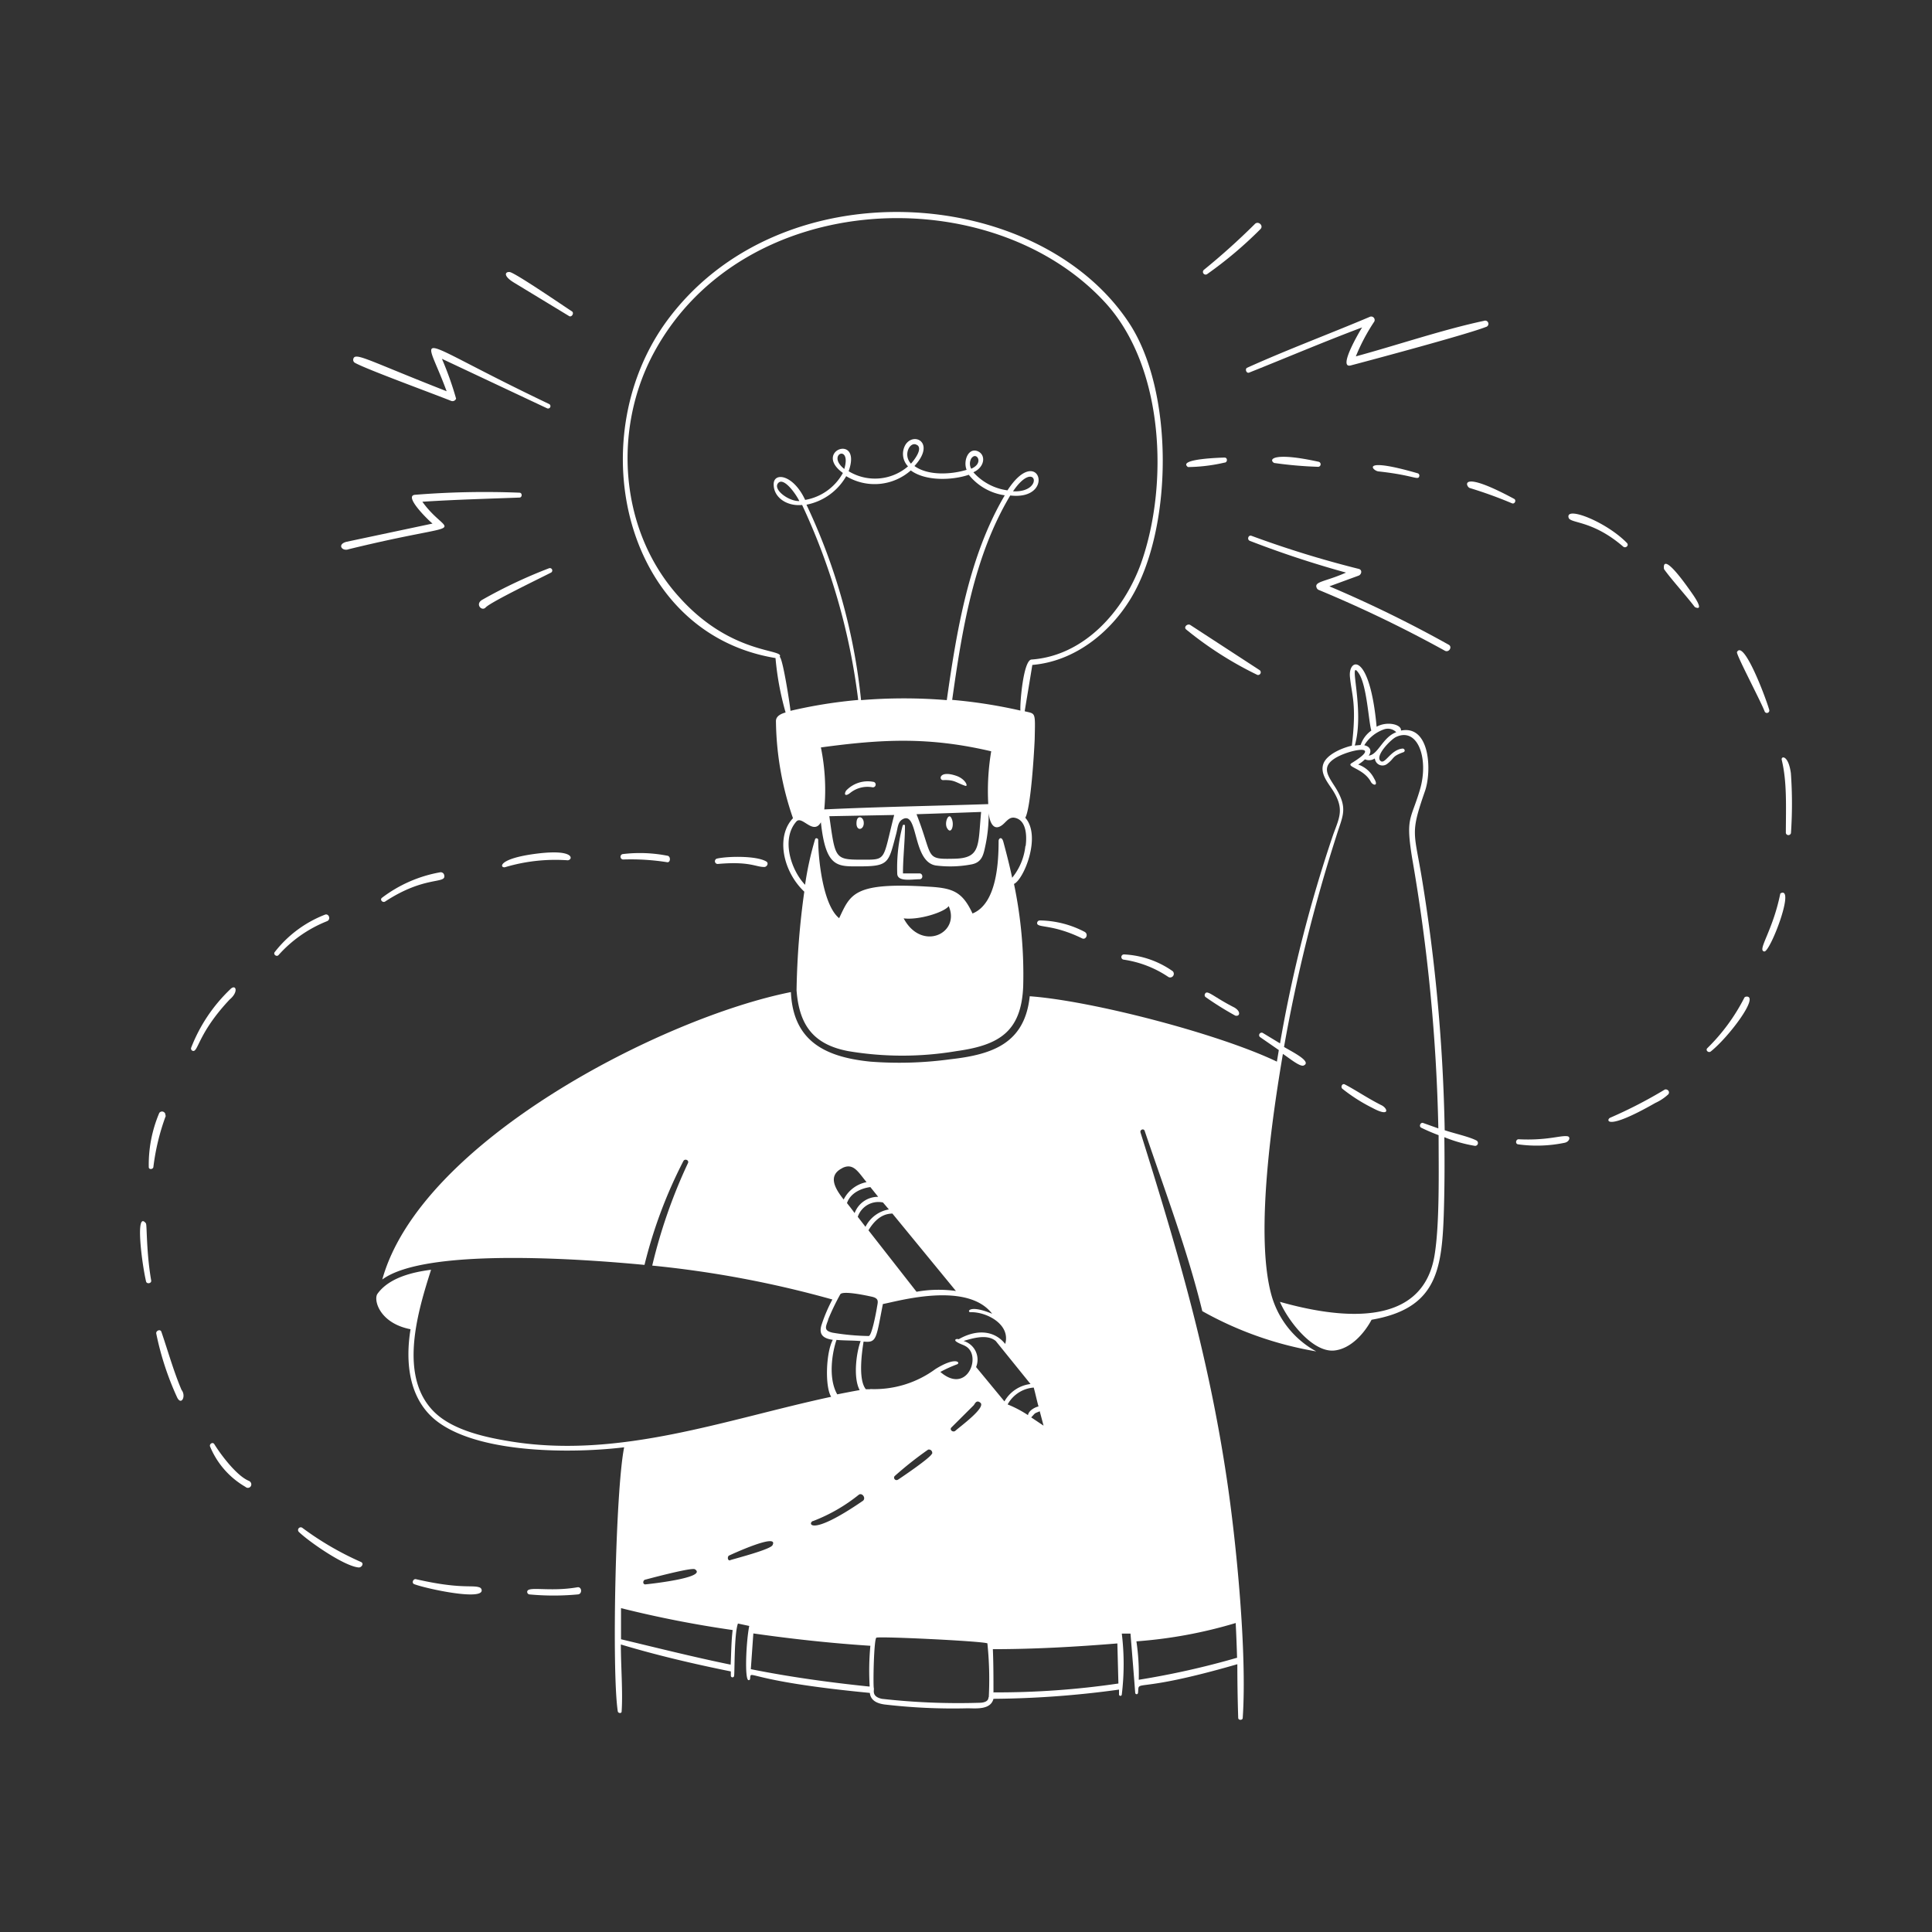 <svg xmlns="http://www.w3.org/2000/svg" viewBox="-10 -10 200 200" id="Being-Creative-2--Streamline-Milano.svg" style="background-color: #000000"><rect x="-10" y="-10" width="200" height="200" fill="#333333" stroke="none"/><desc>Being Creative 2 Streamline Illustration: https://streamlinehq.com</desc><g fill="#ffffff"><path d="M78.003 72.09a2.853 2.853 0 0 1 2.34 -0.585 0.288 0.288 0 0 0 0.117 -0.558 3.078 3.078 0 0 0 -2.871 0.9c-0.252 0.423 -0.072 0.621 0.414 0.243zm10.44 2.52c-0.288 -0.432 -0.711 0.603 -0.396 1.125 0.441 0.765 0.828 -0.459 0.396 -1.125zm30.861 -46.035c3.906 -1.557 7.785 -3.213 11.7 -4.68 -0.18 0.279 -2.583 4.302 -1.17 3.933 1.989 -0.522 12.069 -3.222 13.977 -3.978a0.333 0.333 0 1 0 -0.18 -0.639c-4.239 0.9 -9 2.52 -13.275 3.681a20.115 20.115 0 0 1 1.908 -3.6 0.36 0.36 0 0 0 -0.414 -0.513c-4.248 1.8 -8.568 3.402 -12.771 5.301 -0.225 0.162 -0.036 0.594 0.225 0.495zM87.642 70.758c1.197 -0.045 1.296 0.252 2.268 0.585 0.369 0.135 0.054 -0.693 -0.9 -1.026 -1.818 -0.63 -1.854 0.459 -1.368 0.441zm70.389 -24.174c0.252 0.216 0.63 -0.117 0.396 -0.369 -2.124 -2.187 -6.372 -3.861 -6.048 -2.637 0.162 0.639 2.421 0.225 5.652 3.006zm15.12 16.902c-0.387 -1.35 -2.646 -7.308 -3.339 -5.985 -0.117 0.216 2.412 4.986 2.853 6.12a0.252 0.252 0 0 0 0.486 -0.135zM79.398 75.015c-0.099 -0.486 -0.639 -0.612 -0.72 0 -0.153 1.17 0.891 0.927 0.72 0zm93.753 -11.538v0.018zm-52.983 -3.609a0.279 0.279 0 0 0 0.243 -0.486l-7.2 -4.689c-0.288 -0.162 -0.711 0.216 -0.423 0.468a37.332 37.332 0 0 0 7.38 4.707zm6.138 -9.009a0.387 0.387 0 0 0 0.18 0.198 130.5 130.5 0 0 1 13.077 6.3c0.423 0.243 0.828 -0.396 0.396 -0.621a127.17 127.17 0 0 0 -12.339 -6.039l3.024 -1.107c0.297 -0.108 0.423 -0.603 0 -0.702a106.56 106.56 0 0 1 -11.088 -3.42c-0.333 -0.126 -0.495 0.396 -0.171 0.522a103.851 103.851 0 0 0 9.954 3.285c-2.133 0.954 -3.339 0.909 -3.033 1.584zM116.757 37.89c0.324 0 0.351 -0.531 0 -0.522 0 0 -4.959 0.099 -3.78 0.981a17.577 17.577 0 0 0 3.78 -0.459zm-10.431 51.453a11.124 11.124 0 0 1 4.635 1.8 0.378 0.378 0 0 0 0.441 -0.603 9.531 9.531 0 0 0 -5.022 -1.737 0.261 0.261 0 0 0 -0.054 0.54zm8.406 3.564a0.252 0.252 0 0 0 0.09 0.324 32.49 32.49 0 0 0 3.06 1.908c0.459 0.117 0.621 -0.423 -0.108 -0.846 -2.214 -1.125 -2.826 -1.899 -3.042 -1.386zM126.495 37.8c-4.689 -1.035 -5.211 -0.243 -4.599 0.126a41.4 41.4 0 0 0 4.5 0.396 0.261 0.261 0 0 0 0.099 -0.522zm10.431 1.485a0.243 0.243 0 0 0 -0.162 -0.288c-6.021 -1.746 -4.698 -0.27 -4.077 -0.198 3.753 0.405 4.113 0.981 4.239 0.486zm-51.741 41.13h-1.71c0 -1.647 0.207 -3.285 0.207 -4.932 0 -0.144 -0.207 -0.144 -0.243 0a16.848 16.848 0 0 0 -0.558 4.932c0 0.9 1.44 0.612 2.331 0.603 0.369 -0.018 0.351 -0.603 -0.027 -0.603zm29.763 -62.028a41.643 41.643 0 0 0 5.535 -4.671c0.36 -0.36 -0.243 -0.9 -0.594 -0.513a70.551 70.551 0 0 1 -5.256 4.725 0.279 0.279 0 0 0 0.315 0.459zm37.296 89.235c-0.72 -0.099 -2.079 0.459 -5.04 0.315 -0.288 0 -0.369 0.468 -0.063 0.522a14.121 14.121 0 0 0 4.842 -0.162c0.495 -0.108 0.639 -0.63 0.261 -0.675zM39.6 154.314c-0.756 -0.252 -1.989 0.207 -6.534 -0.837 -0.288 -0.072 -0.486 0.396 -0.189 0.513 1.251 0.477 7.407 1.8 6.966 0.531a0.342 0.342 0 0 0 -0.243 -0.207zm-23.814 -11.007c-1.26 -0.495 -2.916 -2.7 -3.6 -3.807 -0.171 -0.279 -0.558 0 -0.432 0.261a8.631 8.631 0 0 0 3.654 4.158 0.36 0.36 0 0 0 0.504 0 0.369 0.369 0 0 0 0 -0.513 0.378 0.378 0 0 0 -0.126 -0.099z" stroke-width="1"></path><path d="M139.554 107.001A180.9 180.9 0 0 0 137.205 81c-0.819 -4.968 -1.242 -4.653 0.315 -9.126 0.711 -2.07 0.522 -6.849 -2.493 -6.246 0.09 -0.63 -1.431 -1.008 -2.52 -0.396 -0.72 -7.839 -2.943 -7.101 -2.763 -5.175s0.72 2.79 0.198 7.137c-0.999 0.225 -2.61 0.9 -2.952 1.89s0.459 1.926 0.963 2.7c1.224 1.926 0.729 2.79 0.072 4.572a142.947 142.947 0 0 0 -5.517 21.654l-1.8 -1.089a0.261 0.261 0 0 0 -0.288 0.423c0.657 0.459 1.305 0.9 1.962 1.359 -0.063 0.405 -0.135 0.801 -0.198 1.197 -6.003 -2.88 -19.143 -6.3 -25.587 -6.768 -0.513 4.896 -3.87 6.039 -8.235 6.525A39.105 39.105 0 0 1 80.1 99.9c-4.761 -0.477 -8.001 -2.178 -8.226 -7.2 -13.248 2.637 -38.322 15.426 -42.3 29.754 4.563 -3.366 21.195 -2.079 27.144 -1.512a48.789 48.789 0 0 1 4.023 -10.746c0.153 -0.288 0.621 -0.099 0.477 0.207a54.72 54.72 0 0 0 -3.699 10.611 108.486 108.486 0 0 1 18.648 3.51 16.2 16.2 0 0 0 -1.143 2.7c-0.279 0.99 0.27 1.341 1.188 1.476 -0.711 1.305 -0.828 4.842 -0.171 5.895 -10.863 2.331 -21.816 6.435 -33.093 4.635 -2.592 -0.414 -6.003 -1.134 -7.956 -3.024 -3.807 -3.69 -1.746 -10.431 -0.369 -14.76 -1.935 0.243 -4.356 0.828 -5.544 2.484 -0.441 0.603 0.18 3.042 3.42 3.672 -0.567 3.483 -0.18 7.434 2.925 9.666 4.5 3.249 14.013 3.186 19.188 2.556 -0.9 4.446 -1.287 23.319 -0.657 27.351 0.054 0.189 0.396 0.225 0.396 0 0.135 -2.034 -0.081 -4.743 -0.081 -6.939 3.744 1.125 7.56 2.016 11.385 2.79v0.441a0.171 0.171 0 0 0 0.342 0c0.063 -0.423 0 -4.347 0.396 -5.4l1.17 0.252c-0.315 1.503 -0.504 5.535 -0.081 5.607a0.135 0.135 0 0 0 0.162 -0.108c0.153 -1.107 -0.801 0.162 12.402 1.431 0.081 0.792 0.747 1.089 1.512 1.197a60.759 60.759 0 0 0 8.586 0.396c0.9 0 2.394 0.189 2.7 -0.981a99.738 99.738 0 0 0 12.996 -0.954v0.504a0.144 0.144 0 0 0 0.288 0 25.983 25.983 0 0 0 0 -6.3h0.9c0.162 2.034 0.333 4.077 0.486 6.111 0 0.189 0.27 0.243 0.297 0 0.135 -1.476 -0.675 0.225 10.278 -2.943q0 2.763 0.09 5.553c0 0.27 0.468 0.27 0.468 0 0.459 -6.777 -0.675 -18.27 -1.656 -24.786 -1.908 -12.798 -5.103 -23.634 -8.928 -35.82 -0.081 -0.279 0.333 -0.441 0.432 -0.162 2.088 6.192 4.41 12.294 5.967 18.666a36.504 36.504 0 0 0 11.799 4.167 9.558 9.558 0 0 1 -4.68 -5.967c-1.683 -6.354 0.18 -18.657 1.224 -24.831 0.639 0.423 1.8 1.386 2.16 1.197 0.9 -0.414 -1.368 -1.494 -2.043 -1.917a165.6 165.6 0 0 1 5.4 -21.78c0.648 -2.115 1.251 -2.844 0 -4.95 -0.747 -1.224 -1.62 -2.151 -0.198 -3.105s5.22 -1.647 1.8 0.45c-0.648 0.405 1.251 0.549 1.989 1.944 0.216 0.396 0.837 0.477 0.333 -0.351a2.889 2.889 0 0 0 -1.647 -1.44 4.05 4.05 0 0 0 0.702 -0.54 1.071 1.071 0 0 0 1.017 -0.09 0.9 0.9 0 0 0 0.18 0.432 0.792 0.792 0 0 0 1.116 0.117c0.774 -0.585 0.432 -0.756 1.665 -1.197a0.189 0.189 0 0 0 0.135 -0.18 0.216 0.216 0 0 0 -0.207 -0.198c-1.296 0.108 -1.872 1.8 -2.34 1.233s1.134 -2.196 1.665 -2.439c2.259 -1.035 3.402 2.286 2.457 5.472s-1.503 2.808 -0.792 7.155a184.977 184.977 0 0 1 2.7 27.9l-1.566 -0.558c-0.279 -0.108 -0.477 0.351 -0.207 0.486 0.585 0.288 1.179 0.54 1.8 0.774 0 3.501 0.126 9.216 -0.432 12.501 -1.314 7.668 -10.197 6.39 -15.993 4.752 0.783 1.854 3.375 5.328 5.688 5.031 1.656 -0.207 3.033 -1.746 3.798 -3.177 6.606 -1.143 7.263 -4.977 7.47 -10.8 0.09 -2.7 0.099 -5.4 0.063 -8.1a14.823 14.823 0 0 0 3.177 0.9 0.297 0.297 0 0 0 0.162 -0.549c-0.765 -0.405 -2.322 -0.738 -3.303 -1.071zm-41.922 29.088 0.396 1.494 -1.278 -0.855c0.486 -0.513 0.261 -0.369 0.9 -0.639zm-0.126 -0.495c-0.423 0.099 -1.026 0.45 -1.089 0.9a11.754 11.754 0 0 0 -2.106 -1.107 3.366 3.366 0 0 1 2.7 -1.746c0.189 0.675 0.324 1.359 0.495 1.953zm-8.55 -11.952a12.906 12.906 0 0 0 -4.077 0.081l-4.977 -6.363c1.044 -1.737 2.115 -1.701 2.475 -1.737zM82.017 115.2a3.339 3.339 0 0 0 -2.421 1.8l-0.801 -1.035a2.259 2.259 0 0 1 2.61 -1.485zM80.1 112.887l0.81 1.008a2.574 2.574 0 0 0 -2.439 1.683c-0.252 -0.351 -0.522 -0.693 -0.792 -1.035 0.513 -1.485 2.421 -1.656 2.421 -1.656zm-2.907 -1.971c1.161 -0.576 1.656 0.432 2.511 1.458a3.375 3.375 0 0 0 -2.367 1.8c-0.837 -1.062 -1.737 -2.466 -0.126 -3.258zm-1.467 15.687a24.678 24.678 0 0 1 1.251 -2.601c0.216 -0.45 2.925 0.153 3.357 0.252 0.729 0.198 0.522 0.567 0.432 1.188 -0.081 0.477 -0.522 2.844 -0.837 2.862a24.615 24.615 0 0 1 -3.726 -0.342c-0.981 -0.216 -0.72 -0.621 -0.459 -1.359zm0.9 2.106c0.819 0.072 1.647 0.045 2.466 0.117 -0.459 1.233 -0.783 3.816 -0.099 5.076 -0.774 0.135 -1.548 0.288 -2.322 0.441 -1.008 -1.755 -0.468 -4.536 -0.072 -5.643zm-2.448 18.747a17.541 17.541 0 0 0 4.698 -2.7c0.36 -0.306 0.828 0.351 0.432 0.621 -5.508 3.78 -5.697 2.286 -5.157 2.079zm-17.433 6.084c0.216 -0.054 4.851 -1.314 5.193 -1.089 1.395 0.9 -5.112 1.566 -5.148 1.566 -0.27 -0.018 -0.243 -0.387 -0.045 -0.477zm8.892 8.784c-3.789 -0.774 -7.569 -1.728 -11.349 -2.628v-3.222a114.453 114.453 0 0 0 11.556 2.268c-0.144 1.161 -0.144 2.358 -0.207 3.582zm-0.045 -10.8c-0.297 0.063 -0.306 -0.405 -0.117 -0.495s5.184 -2.403 4.5 -1.08c-0.198 0.45 -3.789 1.368 -4.383 1.557zm14.4 13.068c-4.104 -0.423 -8.226 -0.99 -12.267 -1.8l0.261 -3.699c4.023 0.576 8.1 1.017 12.114 1.278a27.765 27.765 0 0 0 -0.072 4.203zm0.063 -30.78h-0.423c-0.81 -0.99 -0.414 -3.807 -0.234 -4.932 1.368 0.135 1.287 -0.252 1.998 -3.888 1.368 -0.234 8.685 -2.421 11.313 1.008 -2.439 -1.008 -2.628 -0.162 -2.25 -0.162 1.647 -0.054 4.185 1.251 3.6 3.285 -1.233 -1.53 -3.141 -1.449 -4.815 -0.486 -0.288 -0.09 -0.459 0.072 -0.288 0.216 0.531 0.405 1.098 0.333 1.503 0.999 0.801 1.377 -0.675 4.284 -3.114 2.169a13.842 13.842 0 0 1 1.746 -0.792c0.369 -0.18 -0.153 -0.819 -2.268 0.504a10.656 10.656 0 0 1 -6.723 2.061zm10.746 1.656c0.099 -0.099 0.261 -0.621 0.693 -0.252 0.585 0.513 -2.169 2.502 -2.592 2.898 -0.261 0.216 -0.648 -0.117 -0.405 -0.351zm-4.347 5.049c-0.207 0.45 -3.159 2.439 -3.474 2.646s-0.576 -0.198 -0.324 -0.396a37.179 37.179 0 0 1 3.42 -2.7 0.342 0.342 0 0 1 0.414 0.432zm5.868 25.2c0 0.378 -0.378 0.513 -0.774 0.549a70.785 70.785 0 0 1 -10.26 -0.405c-1.098 -0.243 -0.774 -0.9 -0.828 -1.089 -0.09 -0.342 0 -5.076 0.261 -5.238s10.953 0.351 11.493 0.585a36.09 36.09 0 0 1 0.144 5.58zm-1.278 -34.2a2.016 2.016 0 0 0 -1.296 -2.7c0.963 -0.288 2.439 -0.738 3.33 0l3.6 4.455a3.6 3.6 0 0 0 -2.7 1.8zm1.8 33.705c0 -1.494 0 -2.988 -0.063 -4.5 4.302 0 8.595 -0.243 12.888 -0.594l0.108 4.149a86.31 86.31 0 0 1 -12.897 0.918zm25.074 -7.2c0.063 1.206 0.108 2.421 0.144 3.6h-0.045a84.924 84.924 0 0 1 -10.134 2.268 22.608 22.608 0 0 0 -0.243 -3.978 47.7 47.7 0 0 0 10.314 -1.908zm12.915 -90.9 -0.585 0.054c1.08 -3.753 -0.783 -9.234 0.414 -7.47 0.837 1.242 1.008 4.941 1.296 5.922a2.979 2.979 0 0 0 -1.089 1.449zm0.819 1.143c0.405 -0.504 0.198 -0.99 -0.423 -1.116a3.906 3.906 0 0 1 1.998 -1.629 1.215 1.215 0 0 1 1.314 0.279c-1.413 0.513 -1.872 2.331 -2.853 2.421zM23.634 84.69a12.141 12.141 0 0 0 -5.202 3.879c-0.171 0.234 0.207 0.513 0.396 0.306a13.32 13.32 0 0 1 4.995 -3.501c0.477 -0.162 0.225 -0.855 -0.189 -0.684z" stroke-width="1"></path><path d="M132.984 104.4c-1.449 -0.729 -2.619 -1.548 -3.771 -2.142 -0.27 -0.144 -0.459 0.27 -0.252 0.45a17.469 17.469 0 0 0 3.123 1.989c1.854 0.999 1.593 0.018 0.9 -0.297zM27.387 151.704a31.5 31.5 0 0 1 -6.093 -3.546 0.279 0.279 0 0 0 -0.351 0.432c1.035 0.999 4.689 3.546 6.183 3.672 0.288 0.027 0.585 -0.396 0.261 -0.558zm22.383 2.61c-2.997 0.522 -5.274 -0.198 -5.193 0.513a0.27 0.27 0 0 0 0.207 0.225 27 27 0 0 0 5.049 0c0.468 -0.045 0.405 -0.819 -0.063 -0.738zM146.745 41.643c-5.796 -3.123 -4.995 -1.251 -4.599 -1.125a45.144 45.144 0 0 1 4.374 1.584c0.288 0.117 0.477 -0.324 0.225 -0.459zm28.647 28.404c-0.261 -1.935 -1.053 -1.8 -0.945 -1.377 0.549 2.286 0.432 4.752 0.423 7.56a0.27 0.27 0 0 0 0.531 0 44.685 44.685 0 0 0 -0.009 -6.183zm-4.608 23.121a0.315 0.315 0 0 0 -0.198 0.09 20.025 20.025 0 0 1 -3.834 5.238c-0.243 0.225 0.117 0.549 0.36 0.342 1.881 -1.512 5.058 -5.76 3.672 -5.67zm3.636 -10.737a0.306 0.306 0 0 0 -0.126 0.081c-0.792 3.915 -2.421 5.877 -1.656 5.985 0.585 0.09 3.141 -6.516 1.782 -6.066zm-12.159 -33.516c0.684 0.981 2.295 2.754 3.186 3.924 0 0 1.134 0.63 -0.252 -1.368 -3.375 -4.86 -2.934 -2.565 -2.934 -2.556zm0.081 53.874a47.592 47.592 0 0 1 -5.652 2.916c-0.423 0.18 -0.585 1.476 4.671 -1.53a5.058 5.058 0 0 0 1.35 -0.9c0.189 -0.27 -0.09 -0.567 -0.369 -0.486zM13.815 92.43a16.713 16.713 0 0 0 -4.023 6.021 0.252 0.252 0 0 0 0.135 0.324c0.603 0.243 0.495 -1.746 3.852 -5.31 0.981 -0.819 0.621 -1.665 0.036 -1.035zM43.2 19.251l5.706 3.465c0.27 0.171 0.567 -0.306 0.297 -0.486 -0.837 -0.54 -5.85 -3.978 -6.435 -4.068 -0.468 -0.054 -0.729 0.378 0.432 1.089zm-0.9 60.516a18.18 18.18 0 0 1 6.453 -0.711c0.549 0 0.9 -1.233 -3.357 -0.666 -3.996 0.531 -3.636 1.521 -3.096 1.377zm4.833 -30.843a0.252 0.252 0 0 0 -0.27 -0.108 50.796 50.796 0 0 0 -6.912 3.258c-0.828 0.441 -0.072 1.278 0.342 0.792 0.621 -0.603 5.616 -3.006 6.768 -3.6a0.252 0.252 0 0 0 0.072 -0.342zm7.38 30.051a24.003 24.003 0 0 1 4.545 0.279c0.342 0.063 0.396 -0.54 0.09 -0.657a14.751 14.751 0 0 0 -4.698 -0.18 0.279 0.279 0 0 0 -0.207 0.342 0.279 0.279 0 0 0 0.27 0.216zm9.729 -0.099a0.279 0.279 0 0 0 0.099 0.558c3.294 -0.288 3.879 0.324 4.779 0.315 0.27 0 0.495 -0.396 0.207 -0.567 -1.017 -0.612 -3.978 -0.549 -5.085 -0.306z" stroke-width="1"></path><path d="M70.281 58.122a29.853 29.853 0 0 0 1.044 5.634c-0.396 0.108 -1.008 0.342 -0.999 0.9A31.671 31.671 0 0 0 72.09 74.7c-1.8 1.89 -1.044 5.517 1.17 7.605a82.368 82.368 0 0 0 -0.801 10.206c0.27 3.672 1.8 5.625 5.346 6.3a33.687 33.687 0 0 0 11.205 0c4.437 -0.612 6.732 -2.025 6.912 -6.741a45.783 45.783 0 0 0 -0.954 -10.566c1.026 -0.468 2.853 -4.959 1.17 -6.849 0.567 -1.035 0.9 -6.516 0.972 -8.1 0.063 -2.916 0.117 -2.637 -1.035 -2.925 0.261 -1.584 0.531 -3.186 0.792 -4.797 4.32 -0.36 8.019 -3.285 10.206 -6.903 4.356 -7.2 4.5 -21.42 -0.207 -28.521 -9.45 -14.283 -36.234 -16.263 -47.97 0 -8.784 12.276 -4.203 32.148 11.385 34.713zm13.266 26.946c1.584 0.207 4.239 -0.648 4.662 -1.269 1.242 2.835 -2.808 4.743 -4.662 1.269zm12.6 -7.488a6.219 6.219 0 0 1 -1.368 3.285c-0.261 -1.233 -0.576 -2.475 -0.9 -3.672 -0.162 -0.675 -0.504 -0.405 -0.504 -0.144 0 2.268 -0.207 6.507 -2.7 7.515 -1.062 -2.277 -2.052 -2.646 -4.644 -2.781 -7.668 -0.468 -7.983 0.774 -9.162 3.267 -1.683 -1.35 -2.169 -6.147 -2.169 -8.1 0 -0.18 -0.27 -0.252 -0.324 -0.063a32.544 32.544 0 0 0 -1.035 4.707c-1.476 -1.548 -2.493 -4.752 -0.9 -6.552 0.594 -0.657 1.746 1.467 2.538 0.081 0.504 4.743 1.737 4.563 3.987 4.563 3.087 0 3.006 -0.369 3.798 -3.33 0.189 -0.693 0.162 -1.242 0.657 -1.539 1.674 -0.963 0.99 4.401 3.465 4.779a11.7 11.7 0 0 0 3.6 -0.099c1.233 -0.198 1.332 -1.08 1.557 -2.133a15.795 15.795 0 0 0 0.306 -3.186c0.081 0.819 0.468 2.034 1.494 1.152 0.378 -0.333 0.675 -0.801 1.242 -0.666 1.215 0.279 1.215 1.98 1.089 2.916zM77.598 39.294a5.67 5.67 0 0 0 6.687 -0.594c1.53 1.125 4.266 1.035 6.003 0.45a5.814 5.814 0 0 0 3.726 2.124c-3.726 6.3 -4.995 14.103 -6.003 21.204a54.099 54.099 0 0 0 -8.874 0 62.028 62.028 0 0 0 -5.652 -20.232 6.066 6.066 0 0 0 4.113 -2.952zm-0.198 -0.747c-1.917 -1.53 0.792 -2.628 0 0zm7.551 -2.475c0.594 0.405 -0.324 1.566 -0.648 1.926 -0.873 -0.927 -0.072 -2.394 0.63 -1.926zm5.652 1.323c0.495 -0.639 1.287 0.558 -0.063 1.125a1.098 1.098 0 0 1 0.045 -1.125zm2.007 30.375a24.777 24.777 0 0 0 -0.306 5.472c-5.661 0.189 -11.322 0.279 -16.974 0.549a21.915 21.915 0 0 0 -0.351 -6.417c6.363 -0.864 11.187 -1.107 17.613 0.396zm-1.044 6.3c-0.333 3.447 0 4.77 -2.781 4.824 -3.105 0.072 -2.133 -0.09 -3.906 -4.608q3.321 -0.108 6.669 -0.234zm-9 0.297c-1.233 4.806 -0.72 4.626 -3.447 4.626s-2.655 -0.18 -3.267 -4.5zm-24.813 -47.97c9.27 -16.965 34.866 -17.883 46.647 -5.085 6.129 6.66 6.615 18.9 3.699 27.063 -1.8 4.914 -5.868 9.513 -11.322 9.9 -0.846 0.072 -1.206 4.563 -1.143 5.283a51.957 51.957 0 0 0 -7.065 -1.107c1.017 -7.2 2.223 -14.823 6.012 -21.159 4.824 0.558 2.961 -5.535 -0.288 -0.531a5.751 5.751 0 0 1 -3.528 -1.872c1.197 -0.54 1.305 -1.8 0.468 -2.169 -0.981 -0.432 -1.548 0.981 -1.17 1.917 -1.593 0.486 -3.987 0.63 -5.4 -0.396 2.205 -2.385 0 -3.546 -0.9 -2.25a1.863 1.863 0 0 0 0.234 2.286 5.247 5.247 0 0 1 -6.147 0.504c1.422 -3.987 -3.762 -2.115 -0.594 0.18a5.526 5.526 0 0 1 -3.906 2.79c-1.215 -2.619 -3.222 -2.898 -3.258 -1.665 -0.045 1.422 1.395 2.349 2.943 2.187A66.762 66.762 0 0 1 78.84 62.46a49.671 49.671 0 0 0 -7.011 1.125c0 -0.27 -0.774 -5.4 -1.116 -5.589 0.567 -0.846 -4.977 -0.153 -10.35 -6.129 -6.282 -6.867 -6.984 -17.496 -2.61 -25.47zm37.116 14.463c2.367 -3.483 3.339 0.162 0 0zm-22.122 1.008c-1.053 0.054 -2.754 -1.17 -2.205 -1.845s1.782 0.99 2.205 1.845z" stroke-width="1"></path><path d="M97.632 85.284a0.279 0.279 0 0 0 -0.27 0.279c0 0.522 1.557 0.063 4.653 1.575 0.396 0.198 0.711 -0.45 0.243 -0.684a10.251 10.251 0 0 0 -4.626 -1.17zM5.121 116.658c-1.134 -1.458 -0.468 3.978 0 6.003 0.072 0.288 0.576 0.207 0.531 -0.099 -0.513 -2.934 -0.432 -5.76 -0.54 -5.886zm1.998 -11.178a0.351 0.351 0 0 0 -0.63 -0.27A13.698 13.698 0 0 0 5.4 110.817c0 0.279 0.432 0.252 0.477 0a23.4 23.4 0 0 1 1.296 -5.337zm-0.414 22.383c-0.108 -0.306 -0.576 -0.117 -0.531 0.18a30.312 30.312 0 0 0 2.133 6.552c0.441 1.008 0.999 -0.072 0.486 -0.711 -0.837 -1.971 -1.395 -4.005 -2.088 -6.021zm28.872 -47.565a13.968 13.968 0 0 0 -6.03 2.637c-0.261 0.189 0.054 0.549 0.315 0.396 4.113 -2.7 6.3 -1.8 6.129 -2.7a0.369 0.369 0 0 0 -0.414 -0.333zM26.1 46.854c13.059 -3.186 10.422 -1.008 7.623 -4.914 3.348 -0.216 6.696 -0.306 10.053 -0.432 0.288 0 0.315 -0.495 0 -0.504a90.099 90.099 0 0 0 -10.8 0.216c-1.287 0.09 1.53 2.79 1.8 2.979l-8.919 1.89c-0.999 0.27 -0.432 1.026 0.243 0.765zM36.702 31.5a0.396 0.396 0 0 0 0.513 -0.234 33.822 33.822 0 0 0 -1.467 -4.122l10.881 5.121a0.243 0.243 0 0 0 0.216 -0.441c-14.751 -7.038 -13.005 -7.875 -10.611 -1.323 -8.253 -3.231 -9.513 -4.104 -9.666 -3.312a0.351 0.351 0 0 0 0.189 0.378c1.188 0.666 8.136 3.204 9.945 3.933z" stroke-width="1"></path></g></svg>